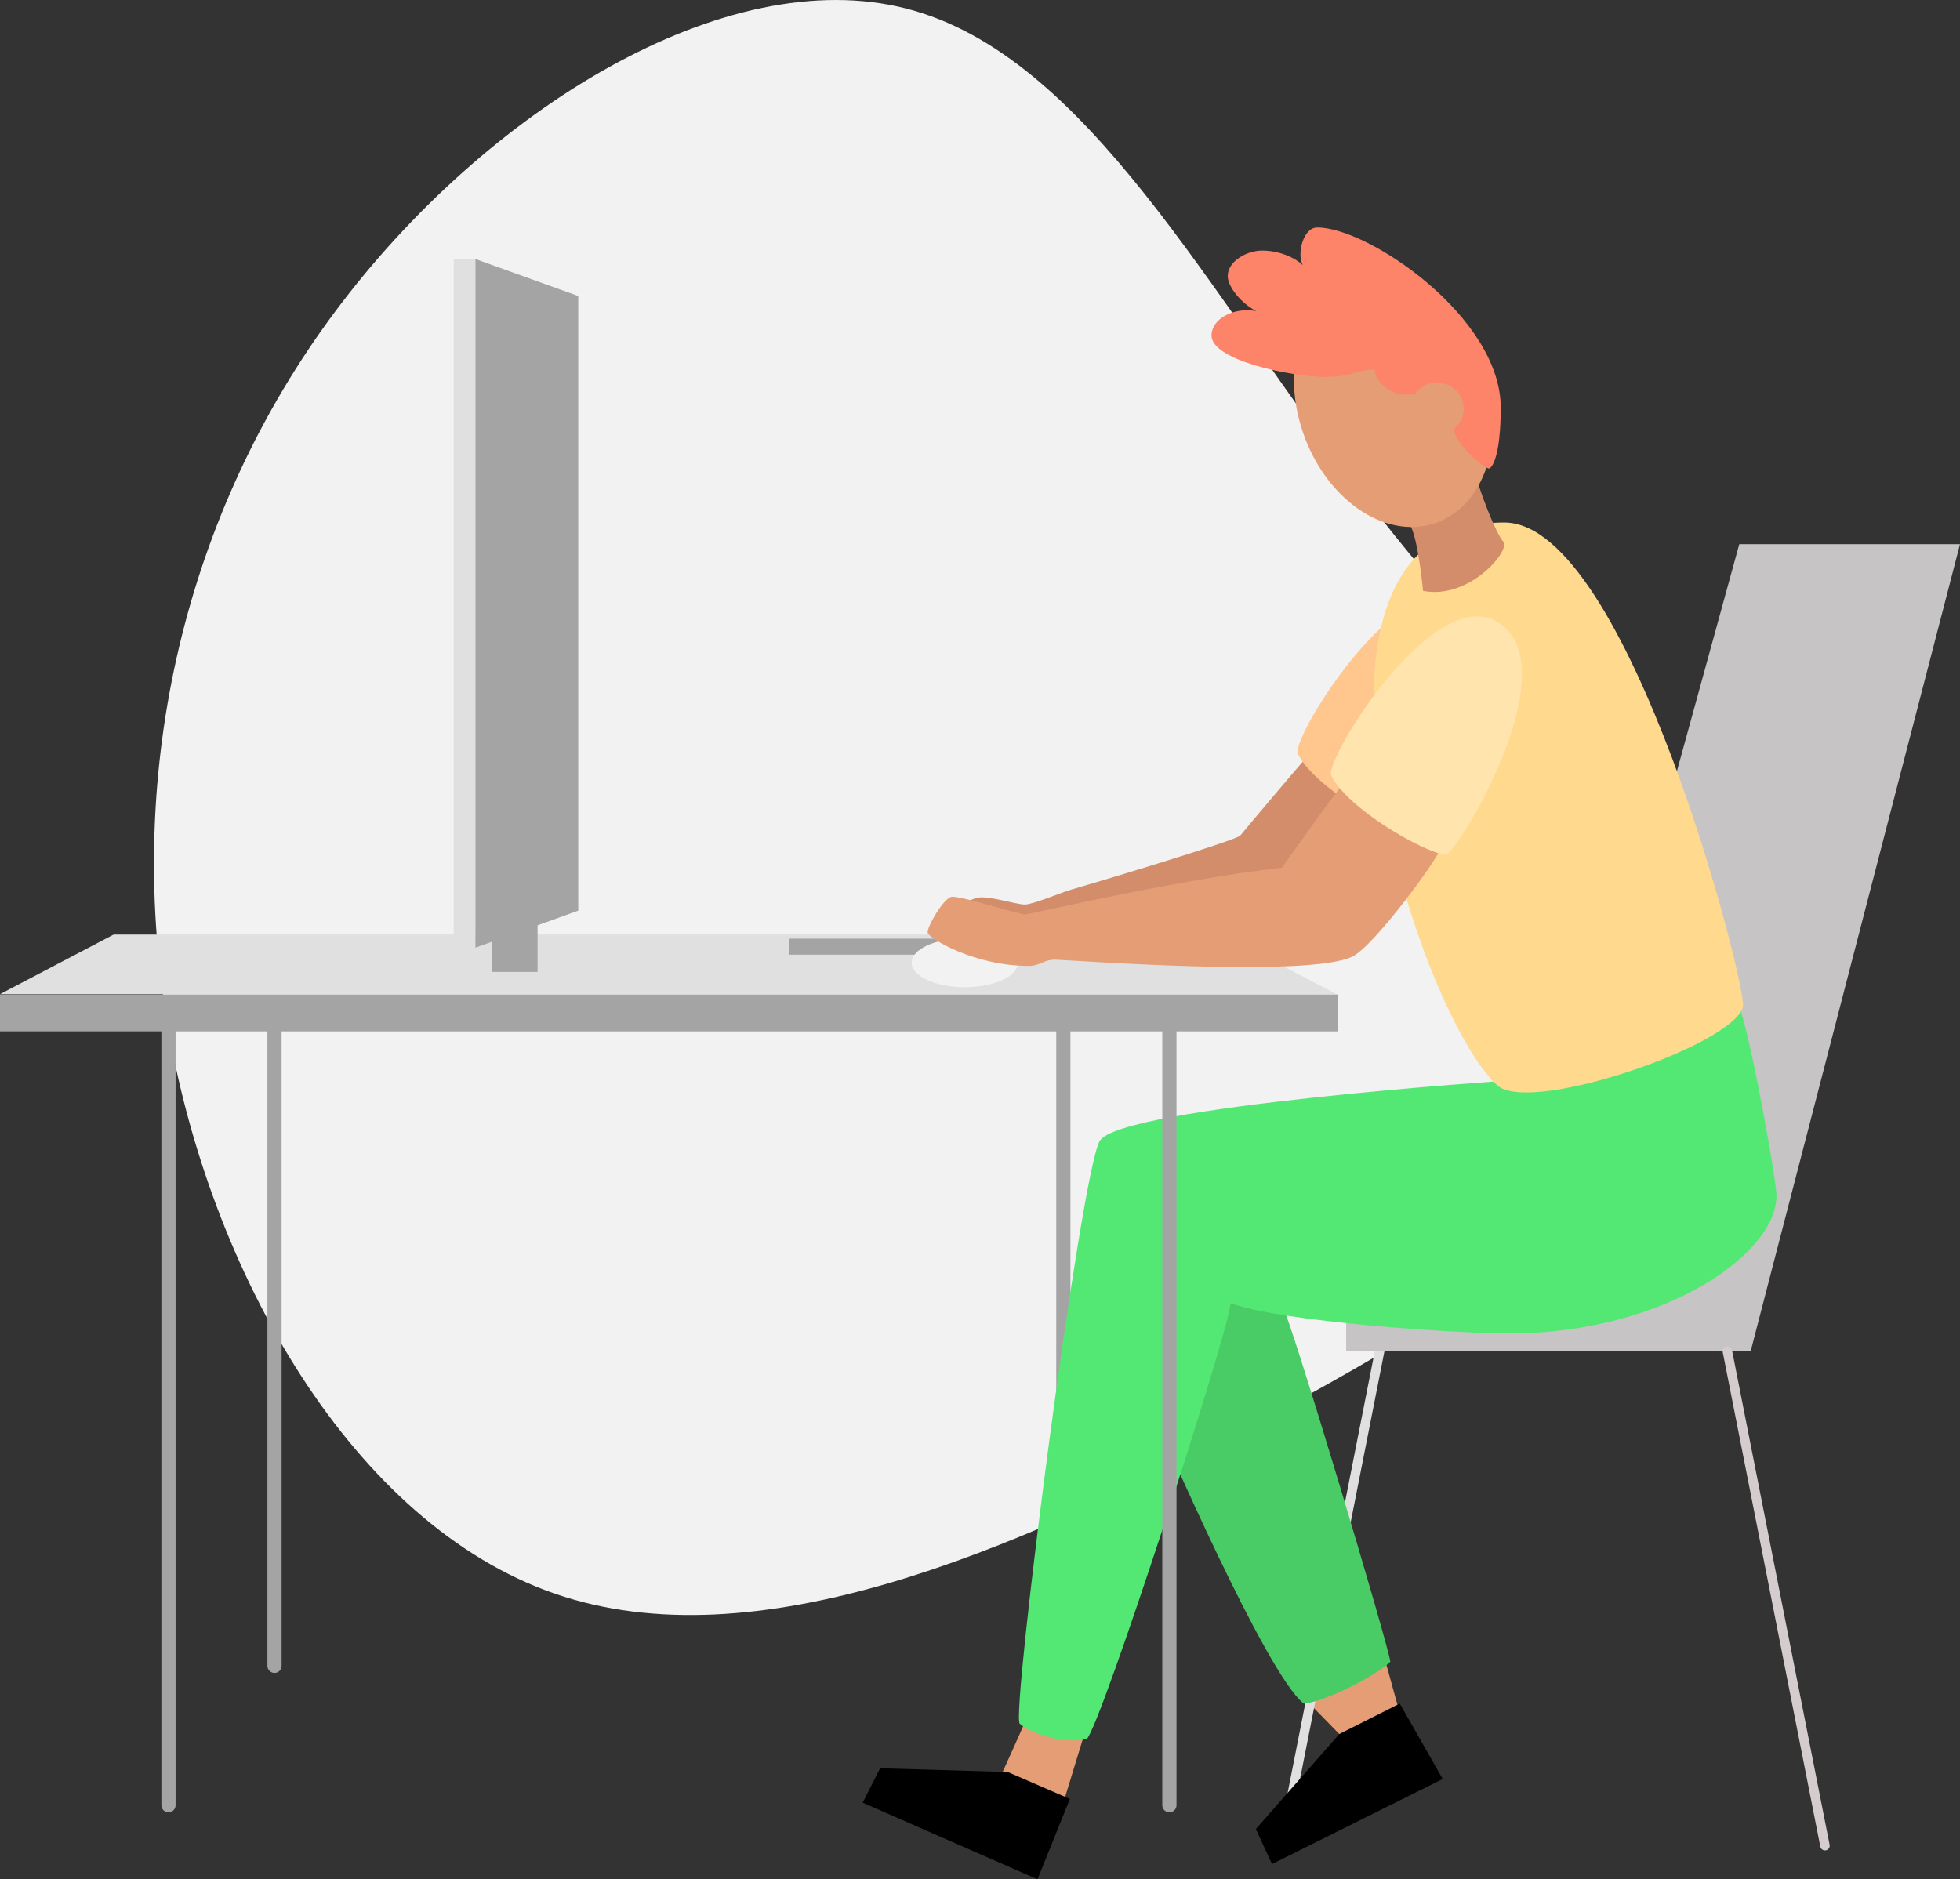 <svg width="414" height="397" viewBox="0 0 414 397" fill="none" xmlns="http://www.w3.org/2000/svg">
<rect x="0" y="0" width="414" height="397" fill="#333333" stroke="none"/>
<g id="gamer-colour 1" clip-path="url(#clip0)">
<g id="Layer 2">
<g id="vector">
<path id="Vector" d="M288.313 105.155C321.28 147.992 361.482 182.949 359.303 214.925C357.123 246.821 312.572 275.661 263.198 301.768C213.749 327.906 159.553 351.311 117.154 336.65C74.755 321.988 44.137 269.105 35.277 215.713C26.417 162.321 39.108 108.285 70.837 65.759C102.567 23.233 153.177 -7.982 191.429 1.812C229.682 11.606 255.346 62.243 288.313 105.155Z" fill="#F2F2F2"/>
<path id="Vector_2" d="M224.603 217.873V351.911" stroke="#A4A4A4" stroke-width="3" stroke-linecap="round" stroke-linejoin="round"/>
<path id="Vector_3" d="M216.375 364.043C215.77 365.528 211.645 374.635 211.645 374.635L224.974 379.631L228.951 366.616L216.375 364.043Z" fill="#E49D75"/>
<path id="Vector_4" d="M292.699 351.166L295.44 361.116L283.442 366.889L275.53 358.789L292.699 351.166Z" fill="#E49D75"/>
<path id="Vector_5" d="M275.502 160.52C274.135 162.074 262.806 175.444 261.994 176.5C261.182 177.556 228.014 187.473 226.265 187.934C224.516 188.395 218.228 191.086 216.457 191.086C214.686 191.086 209.002 189.237 206.649 189.617C204.295 189.998 196.78 194.324 197.505 196.05C198.23 197.776 279.355 192.014 279.355 192.014L288.199 164.937L275.502 160.52Z" fill="#D38D6A"/>
<path id="Vector_6" d="M291.413 285.429L270.8 389.897" stroke="#E0E0E0" stroke-width="2" stroke-linecap="round" stroke-linejoin="round"/>
<path id="Vector_7" d="M367.378 114.959H414L369.787 285.429H284.341V274.332L332.183 243.079L367.378 114.959Z" fill="#C6C4C4"/>
<path id="Vector_8" d="M270.816 275.651C273.181 280.406 293.157 347.157 293.675 351.038C291.13 353.664 280.096 359.508 275.382 359.888C267.4 353.707 245.031 301.805 245.031 301.805C245.031 301.805 252.649 258.743 270.816 275.651Z" fill="#49CB65"/>
<path id="Vector_9" d="M367.013 212.062C368.746 214.089 374.353 243.996 375.187 251.731C376.467 263.889 352.508 281.698 318.686 281.698C307.521 281.698 270.555 279.248 259.934 275.302C259.39 281.912 232.613 364.348 229.578 367.334C224.592 368.615 217.22 365.951 215.378 364.118C213.536 362.284 228.172 248.402 232.27 241.048C236.367 233.693 319.857 228.166 319.857 228.166L367.013 212.062Z" fill="#53E874"/>
<path id="Vector_10" d="M309.057 126.699C324.734 135.7 301.292 175.015 298.328 176.017C293.604 175.481 277.153 166.02 274.069 159.056C273.404 154.778 295.669 119.007 309.057 126.699Z" fill="#FFC78E"/>
<path id="Vector_11" d="M317.743 110.381C343.947 110.381 369.182 208.798 368.147 212.738C366.027 220.816 323.099 235.59 316.212 229.243C298.791 213.204 266.664 110.381 317.743 110.381Z" fill="#FFD98E"/>
<path id="Vector_12" d="M364.861 285.429L385.474 389.897" stroke="#D5CDCD" stroke-width="2" stroke-linecap="round" stroke-linejoin="round"/>
<path id="Vector_13" d="M225.982 380.028L219.143 397L182.226 380.816L185.893 373.547L212.855 374.335L225.982 380.028Z" fill="black"/>
<path id="Vector_14" d="M295.664 359.888L304.736 375.815L268.68 393.784L265.264 386.391L282.897 366.316L295.664 359.888Z" fill="black"/>
<path id="Vector_15" d="M311.537 99.542C312.131 102.801 315.896 112.628 317.531 114.429C319.165 116.23 310.365 126.758 300.579 124.828C300.284 121.521 299.124 112.156 297.587 110.601C296.051 109.047 311.537 99.542 311.537 99.542Z" fill="#D38D6A"/>
<path id="Vector_16" d="M302.893 110.595C313.523 107.182 318.321 92.902 313.61 78.698C308.898 64.495 296.462 55.747 285.833 59.159C275.203 62.572 270.405 76.852 275.117 91.055C279.828 105.259 292.264 114.007 302.893 110.595Z" fill="#E49D75"/>
<path id="Vector_17" d="M278.243 48.053C289.098 48.053 316.991 67.024 316.991 86.114C316.991 96.358 315.149 98.979 314.452 98.979C313.754 98.979 307.019 93.838 307.019 90.145C307.019 86.451 305.695 80.989 304.404 80.989C302.224 80.989 301.903 83.374 296.421 83.374C294.323 83.374 290.384 80.914 290.384 78.089C285.932 78.164 285.932 79.611 279.823 79.611C272.903 79.611 255.902 76.17 255.902 70.884C255.902 67.303 260.648 64.837 265.324 65.711C262.158 64.044 259.33 60.602 259.33 58.324C259.33 55.134 263.416 52.931 266.582 52.931C270.337 52.931 273.573 54.486 275.192 56.008C273.9 53.81 275.175 48.053 278.243 48.053Z" fill="#FD8369"/>
<path id="Vector_18" d="M303.538 91.892C306.646 91.892 309.166 89.413 309.166 86.355C309.166 83.297 306.646 80.817 303.538 80.817C300.429 80.817 297.909 83.297 297.909 86.355C297.909 89.413 300.429 91.892 303.538 91.892Z" fill="#E49D75"/>
<path id="Vector_19" d="M282.591 210.084H0V217.879H282.591V210.084Z" fill="#A4A4A4"/>
<path id="Vector_20" d="M258.283 197.423H141.293H140.999H24.008L0 210.015H140.999H141.293H282.297L258.283 197.423Z" fill="#E0E0E0"/>
<path id="Vector_21" d="M35.587 217.873V381.352" stroke="#A4A4A4" stroke-width="3" stroke-linecap="round" stroke-linejoin="round"/>
<path id="Vector_22" d="M57.983 217.873V351.911" stroke="#A4A4A4" stroke-width="3" stroke-linecap="round" stroke-linejoin="round"/>
<path id="Vector_23" d="M247.004 217.873V381.352" stroke="#A4A4A4" stroke-width="3" stroke-linecap="round" stroke-linejoin="round"/>
<path id="Vector_24" d="M216.762 198.296H166.658V201.674H216.762V198.296Z" fill="#A4A4A4"/>
<path id="Vector_25" d="M113.552 194.094H103.962V205.324H113.552V194.094Z" fill="#A4A4A4"/>
<path id="Vector_26" d="M203.788 208.546C209.993 208.546 215.024 206.232 215.024 203.378C215.024 200.524 209.993 198.211 203.788 198.211C197.582 198.211 192.552 200.524 192.552 203.378C192.552 206.232 197.582 208.546 203.788 208.546Z" fill="#F2F2F2"/>
<path id="Vector_27" d="M283.491 165.891C281.856 167.644 271.852 181.796 270.773 183.292C247.887 185.919 217.645 193.139 216.533 193.177C215.421 193.214 202.703 189.162 200.998 189.457C199.292 189.751 195.805 195.766 195.952 197.004C196.099 198.243 206.115 204.193 217.645 204.043C219.824 203.898 220.538 202.73 222.799 202.73C225.061 202.73 276.745 206.659 285.714 202.049C290.591 199.535 304.295 180.574 304.295 179.153C304.295 177.733 283.491 165.891 283.491 165.891Z" fill="#E49D75"/>
<path id="Vector_28" d="M316.114 131.288C331.785 140.289 308.349 179.604 305.385 180.606C300.655 180.07 284.21 170.608 281.12 163.645C280.455 159.367 302.72 123.595 316.114 131.288Z" fill="#FFE4AD"/>
<path id="Vector_29" d="M100.425 54.722H95.832V200.194H100.425V54.722Z" fill="#E0E0E0"/>
<path id="Vector_30" d="M100.42 54.722V127.455V200.194L122.14 192.378V127.455V62.532L100.42 54.722Z" fill="#A4A4A4"/>
</g>
</g>
</g>
<defs>
<clipPath id="clip0">
<rect width="414" height="397" fill="white"/>
</clipPath>
</defs>
</svg>
